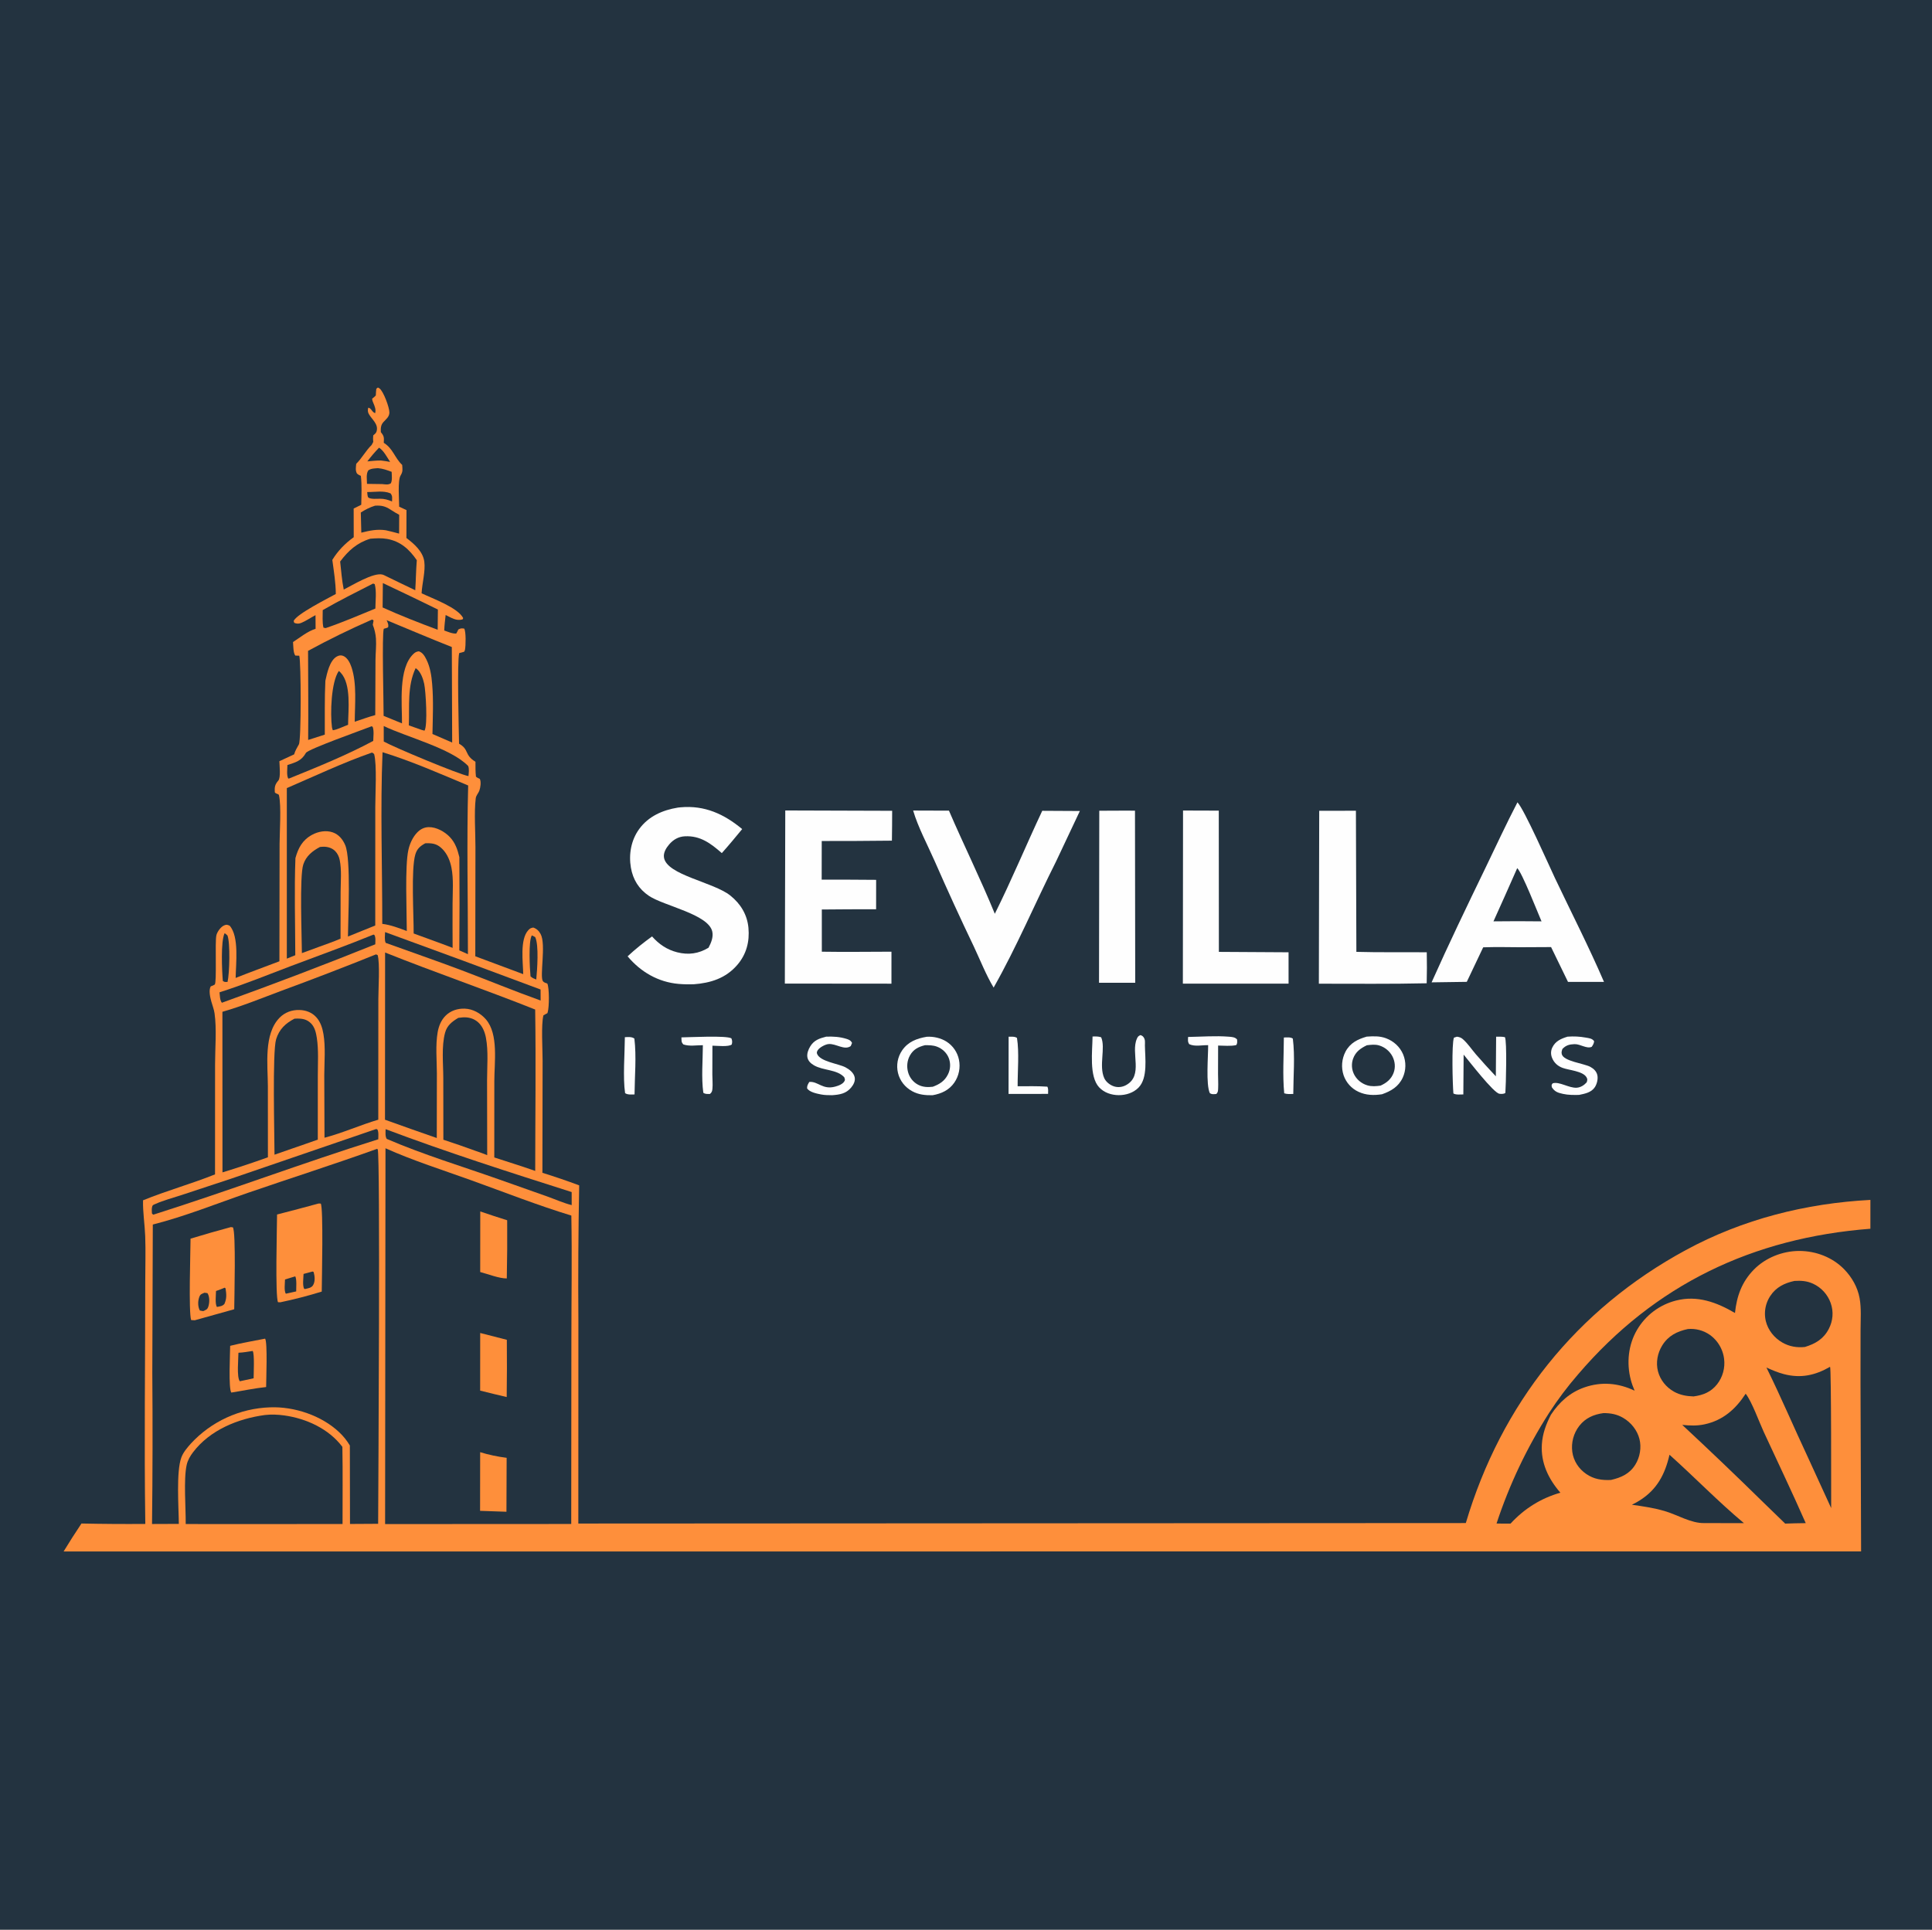 <?xml version="1.0" encoding="utf-8" ?>
<svg xmlns="http://www.w3.org/2000/svg" xmlns:xlink="http://www.w3.org/1999/xlink" width="1024" height="1023">
	<rect width="100%" height="100%" fill="#808080" stroke="none"/>
	<path fill="#233340" d="M0 0L1024 0L1024 1024L0 1024L0 429.721L0 425.919L0 0Z"/>
	<path fill="#233340" d="M0 425.919C2.239 429.863 4.249 434.087 6.883 437.777C4.163 435.327 2.069 432.738 0 429.721L0 425.919Z"/>
	<path fill="#FEFEFE" d="M680.469 550.034C681.926 549.993 684.031 549.715 685.231 550.619C686.424 560.028 685.501 570.443 685.464 579.963C683.806 580.009 682.261 580.139 680.659 579.616C679.744 569.96 680.437 559.752 680.469 550.034Z"/>
	<path fill="#FEFEFE" d="M331.189 549.861C332.873 549.785 334.851 549.547 336.234 550.602C337.39 560.096 336.399 570.614 336.316 580.216C334.662 580.212 332.741 580.488 331.316 579.536C330.091 571.405 331.136 558.447 331.189 549.861Z"/>
	<path fill="#FEFEFE" d="M534.594 549.614C536.043 549.62 537.84 549.408 539.022 550.254C540.255 558.077 539.325 567.849 539.369 575.882C544.605 575.876 549.879 575.739 555.106 576.087C555.753 577.149 555.493 578.676 555.507 579.92L534.553 579.952L534.594 549.614Z"/>
	<path fill="#FEFEFE" d="M361.169 549.964C365.624 549.908 384.925 548.871 387.666 550.479C388.136 551.787 388.165 552.369 387.853 553.723C386.179 555.111 380.018 554.38 377.599 554.365L377.556 569.616C377.554 572.102 377.847 574.808 377.598 577.267C377.469 578.545 377.247 579.152 376.274 579.966C374.893 579.923 373.923 580.149 372.772 579.325C371.67 571.293 372.501 562.253 372.533 554.107C369.121 554.096 365.466 554.809 362.206 553.705C360.993 552.449 361.268 551.67 361.169 549.964Z"/>
	<path fill="#FEFEFE" d="M629.711 549.736C636.798 549.623 644.288 549.031 651.336 549.604C652.907 549.731 654.579 549.799 655.672 551.064C655.727 552.21 655.926 553.065 655.225 554.043C652.35 554.723 648.606 554.316 645.629 554.301L645.588 569.375C645.588 571.836 645.76 574.326 645.648 576.783C645.587 578.108 645.648 579.05 644.639 579.985C643.217 580.048 642.455 580.314 641.24 579.528C639.075 574.921 640.38 559.932 640.345 554.089C637.042 554.012 633.392 554.975 630.324 553.571C629.408 552.213 629.681 551.347 629.711 549.736Z"/>
	<path fill="#FEFEFE" d="M437.879 549.581C441.572 549.439 445.075 549.637 448.639 550.746C450.035 551.18 450.942 551.591 451.598 552.915L450.917 554.569C447.538 557.003 443.123 553.171 439.166 553.5C437.448 553.643 434.303 555.294 433.401 556.801C433.055 557.38 432.803 557.963 433.043 558.618C434.573 562.81 444.31 563.858 448.069 565.812C450.139 566.888 452.483 568.669 452.995 571.094C453.421 573.108 452.369 575.07 451.122 576.566C448.42 579.809 445.087 580.327 441.07 580.615C439.162 580.595 437.182 580.606 435.304 580.243C432.967 579.791 429.129 579.055 427.772 577C427.753 575.423 428.181 574.935 428.94 573.582C433.607 573.153 435.975 577.913 442.734 576.045C444.469 575.565 446.886 574.702 447.692 572.948C448.005 572.266 447.667 571.773 447.471 571.098C443.559 566.838 436.38 567.659 431.392 564.753C429.786 563.817 428.337 562.506 427.954 560.603C427.556 558.63 428.427 556.412 429.437 554.75C431.442 551.452 434.291 550.499 437.879 549.581Z"/>
	<path fill="#FEFEFE" d="M579.074 549.497C580.691 549.459 582.075 549.395 583.639 549.908C586.085 555.518 582.301 564.996 585.287 571.602C586.192 573.604 588.424 575.313 590.495 575.955C592.59 576.604 594.831 576.34 596.758 575.309C606.203 570.254 599.198 558.261 602.571 550.673C603.108 549.465 603.33 549.289 604.444 548.755C605.074 548.944 605.589 549.192 606.012 549.736C607.125 551.163 606.829 552.555 606.831 554.25C606.918 560.906 608.454 571.399 603.506 576.525C600.768 579.361 596.766 580.622 592.889 580.588C589.092 580.556 585.186 579.27 582.558 576.435C577.165 570.618 579.004 557.111 579.074 549.497Z"/>
	<path fill="#FEFEFE" d="M830.821 549.585C834.145 549.34 837.195 549.477 840.477 550.075C842.215 550.392 843.877 550.479 844.928 551.994C844.772 553.283 844.352 553.895 843.661 554.955C841.014 556.197 837.604 553.44 834.499 553.55C831.809 553.645 829.964 554.137 828.094 556.118C827.779 557.156 827.515 557.747 827.773 558.839C828.673 562.643 839.563 563.767 842.932 565.604C844.692 566.564 846.138 567.932 846.612 569.937C847.084 571.935 846.425 574.646 845.315 576.341C843.444 579.198 840.029 579.823 836.928 580.462C834.071 580.51 831.239 580.548 828.432 579.924C825.737 579.325 824.039 578.809 822.497 576.377C822.395 575.173 822.163 575.302 822.991 574.297C826.525 573.271 831.539 576.867 835.602 576.652C837.746 576.538 839.593 575.338 840.983 573.792C841.308 572.584 841.548 572.215 840.855 571.068C838.885 567.806 831.621 567.389 828.225 566.141C825.586 565.171 823.607 563.367 822.583 560.725C821.886 558.928 821.923 557.048 822.766 555.311C824.422 551.899 827.403 550.649 830.821 549.585Z"/>
	<path fill="#FEFEFE" d="M792.98 549.606C794.592 549.551 796.032 549.547 797.623 549.835C798.804 551.695 798.188 575.407 797.875 579.399C797.005 580.034 795.804 579.998 794.73 579.852C791.621 579.432 778.83 562.757 775.755 559.102L775.6 580.205C773.945 580.222 771.799 580.505 770.331 579.711C769.902 574.777 769.345 553.624 770.614 550.11L772.219 549.598C773.462 549.778 774.337 550.038 775.309 550.875C777.833 553.049 780.031 556.347 782.225 558.909Q787.397 564.873 792.829 570.602L792.98 549.606Z"/>
	<path fill="#FEFEFE" d="M491.192 549.641C494.734 549.408 498.711 550.304 501.705 552.231Q502.328 552.631 502.909 553.091Q503.489 553.551 504.022 554.066Q504.554 554.58 505.032 555.146Q505.511 555.711 505.931 556.32Q506.352 556.93 506.71 557.578Q507.067 558.227 507.359 558.907Q507.651 559.588 507.875 560.294Q508.098 561 508.25 561.725Q508.415 562.512 508.5 563.312Q508.585 564.112 508.588 564.916Q508.591 565.721 508.513 566.521Q508.435 567.322 508.276 568.111Q508.117 568.899 507.879 569.667Q507.64 570.436 507.326 571.176Q507.011 571.916 506.623 572.621Q506.235 573.325 505.777 573.987C502.985 577.981 498.932 579.823 494.257 580.635C490.389 580.678 486.942 580.388 483.473 578.497C479.718 576.449 476.951 572.991 475.947 568.814Q475.764 568.054 475.662 567.278Q475.559 566.503 475.538 565.721Q475.517 564.94 475.577 564.16Q475.637 563.38 475.778 562.611Q475.919 561.842 476.139 561.091Q476.359 560.341 476.656 559.617Q476.953 558.894 477.323 558.205Q477.694 557.516 478.134 556.87C481.279 552.272 485.933 550.523 491.192 549.641Z"/>
	<path fill="#233340" d="M490.212 554.12C492.403 554.099 494.493 554.096 496.576 554.866C499.371 555.9 501.716 558.053 502.834 560.831Q503.039 561.354 503.188 561.896Q503.338 562.438 503.43 562.993Q503.522 563.548 503.556 564.109Q503.59 564.67 503.565 565.232Q503.54 565.793 503.457 566.349Q503.374 566.905 503.234 567.45Q503.093 567.994 502.897 568.521Q502.7 569.048 502.45 569.551C500.719 573.094 497.975 574.811 494.395 576.134C491.761 576.469 489.061 576.345 486.66 575.091Q486.17 574.835 485.71 574.529Q485.249 574.224 484.822 573.873Q484.396 573.522 484.008 573.129Q483.619 572.735 483.274 572.304Q482.928 571.873 482.629 571.408Q482.33 570.944 482.08 570.451Q481.83 569.958 481.632 569.442Q481.434 568.926 481.291 568.392C480.474 565.424 480.792 562.151 482.331 559.467C484.163 556.273 486.761 554.992 490.212 554.12Z"/>
	<path fill="#FEFEFE" d="M724.387 549.56C727.978 549.33 731.208 549.153 734.661 550.446C738.704 551.961 742.018 554.99 743.692 558.993Q743.996 559.724 744.223 560.483Q744.45 561.242 744.598 562.02Q744.747 562.798 744.814 563.587Q744.882 564.376 744.869 565.168Q744.855 565.96 744.761 566.747Q744.666 567.533 744.492 568.305Q744.317 569.078 744.064 569.829Q743.811 570.579 743.483 571.3C741.233 576.128 737.306 578.423 732.504 580.113C728.221 580.774 723.965 580.682 719.986 578.791Q719.304 578.473 718.658 578.089Q718.011 577.704 717.407 577.257Q716.802 576.81 716.245 576.304Q715.688 575.799 715.185 575.24Q714.681 574.681 714.236 574.075Q713.791 573.469 713.409 572.821Q713.027 572.173 712.712 571.49Q712.396 570.807 712.151 570.096Q711.894 569.323 711.715 568.529Q711.537 567.735 711.439 566.926Q711.341 566.118 711.325 565.304Q711.309 564.49 711.375 563.679Q711.441 562.867 711.588 562.066Q711.735 561.265 711.961 560.483Q712.188 559.701 712.492 558.946Q712.797 558.191 713.175 557.47C715.631 552.883 719.628 550.948 724.387 549.56Z"/>
	<path fill="#233340" d="M724.459 554.14C726.683 553.878 728.832 553.577 731.019 554.246Q731.574 554.415 732.109 554.638Q732.644 554.861 733.155 555.135Q733.666 555.409 734.148 555.732Q734.629 556.055 735.077 556.423Q735.525 556.791 735.934 557.202Q736.344 557.612 736.711 558.061Q737.078 558.51 737.4 558.992Q737.721 559.474 737.994 559.986C739.408 562.702 739.718 565.884 738.631 568.772C737.369 572.127 734.909 574.098 731.733 575.533C729.388 575.887 727.024 576.07 724.721 575.389C721.638 574.477 718.96 572.274 717.584 569.358Q717.359 568.887 717.182 568.396Q717.005 567.905 716.877 567.399Q716.749 566.892 716.671 566.376Q716.594 565.86 716.567 565.339Q716.541 564.817 716.565 564.296Q716.59 563.774 716.666 563.258Q716.742 562.742 716.869 562.235Q716.995 561.729 717.171 561.237C718.494 557.599 721.105 555.755 724.459 554.14Z"/>
	<path fill="#FEFEFE" d="M597.319 429.748L601.567 429.785L601.689 521.008L589.125 521.011L582.504 521.014L582.641 429.812L597.319 429.748Z"/>
	<path fill="#FEFEFE" d="M627.033 429.694L645.979 429.755L646.028 504.634L682.962 504.852L682.968 521.469L626.943 521.466L627.033 429.694Z"/>
	<path fill="#FEFEFE" d="M699.212 429.846L718.665 429.809L718.906 504.623C731.317 504.976 743.794 504.717 756.215 504.852Q756.392 513.068 756.176 521.284C737.145 521.713 718.062 521.496 699.024 521.506L699.212 429.846Z"/>
	<path fill="#FEFEFE" d="M483.984 429.702L502.966 429.766C510.853 448.104 519.714 465.927 527.271 484.439C536.182 466.593 543.903 447.908 552.415 429.843L572.348 429.952L559.763 456.638C548.605 478.807 538.874 501.98 526.642 523.567C522.571 516.761 519.561 509.047 516.181 501.863Q505.428 479.414 495.442 456.613C491.729 448.145 486.524 438.449 483.984 429.702Z"/>
	<path fill="#FEFEFE" d="M359.301 428.14Q360.021 428.057 360.743 427.99C373.43 426.837 383.782 431.546 393.369 439.533C389.831 443.834 386.296 448.12 382.577 452.268C376.734 447.15 371.206 442.94 362.986 443.358C359.599 443.531 356.87 445.113 354.682 447.662C353.069 449.541 351.494 452.079 351.931 454.675C353.498 463.962 378.166 467.608 387.135 474.813C392.577 479.184 396.051 484.921 396.693 491.919C397.363 499.226 395.6 505.966 390.74 511.589C384.631 518.657 376.613 521.145 367.623 521.815C365 521.888 362.303 521.842 359.689 521.615C348.863 520.678 339.567 515.263 332.647 506.993C336.674 503.222 341.134 499.675 345.598 496.442C349.243 500.565 353.54 503.492 358.911 504.852C364.895 506.367 370.28 505.61 375.527 502.436C376.884 499.889 378.164 496.86 377.534 493.913C375.553 484.647 351.869 480.289 343.901 474.907C338.599 471.326 335.473 466.282 334.389 459.981C333.173 452.905 334.496 445.399 338.762 439.54C343.741 432.701 351.213 429.462 359.301 428.14Z"/>
	<path fill="#FEFEFE" d="M416.211 429.664L472.86 429.84C472.89 435.114 472.781 440.398 472.733 445.673Q454.135 445.88 435.536 445.858L435.507 466.341Q449.94 466.314 464.373 466.444L464.355 482.037Q449.968 482.025 435.581 482.167L435.581 493.125L435.586 504.541C447.877 504.745 460.201 504.554 472.495 504.536L472.49 521.491L415.982 521.439L416.211 429.664Z"/>
	<path fill="#FEFEFE" d="M804.281 425.351C807.863 429.017 820.992 458.842 824.113 465.421C832.835 483.807 842.083 501.813 850.144 520.534L831.067 520.539L822.103 502.089L805.625 502.171C799.128 502.129 792.61 501.977 786.117 502.217L777.426 520.524L758.777 520.789C767.851 500.445 777.481 480.458 787.183 460.409C792.839 448.72 798.295 436.873 804.281 425.351Z"/>
	<path fill="#233340" d="M804.154 460.244C806.716 462.545 814.967 483.69 817.034 488.451L804.416 488.366L791.572 488.451Q797.941 474.382 804.154 460.244Z"/>
	<path fill="#FE8F3B" d="M196.974 235.91L197.828 234.302C197.696 233.083 197.691 232.039 197.82 230.82C198.39 230.321 199.247 229.695 199.508 228.942C200.913 224.881 197.052 222.418 195.426 219.374C194.847 218.291 194.875 217.268 195.197 216.114C196.91 216.418 197.111 218.526 198.851 219.026C199.334 217.162 198.648 215.444 197.905 213.716C197.494 212.761 197.336 212.417 197.243 211.35C197.977 210.827 198.57 210.309 199.188 209.654C199.231 208.46 199.317 207.292 199.449 206.105L200.298 205.432C200.565 205.581 200.849 205.701 201.098 205.879C203.261 207.42 206.42 216.093 206.39 218.697C206.363 220.998 204.611 222.205 203.222 223.759C201.787 225.364 201.755 227.04 201.851 229.095C203.67 231.311 203.548 232.014 203.401 234.749C208.411 237.873 209.12 242.682 213.162 246.469C213.325 248.906 213.641 249.933 212.295 252.136C210.71 254.729 211.563 265.268 211.568 268.631L215.451 270.422L215.412 285.217C219.479 288.28 224.186 292.383 224.888 297.719C225.565 302.857 223.723 309.237 223.458 314.524C229.274 317.327 242.665 322.112 245.496 327.671L245.208 328.336C241.786 329.407 239.182 327.437 236.201 326.036C235.92 328.761 235.526 331.524 235.459 334.262C237.426 334.929 239.735 336.021 241.823 335.862C242.252 335.162 242.592 334.46 242.928 333.712C244.289 333.034 244.497 333.073 246.024 333.237C247.056 334.825 246.868 342.255 246.466 344.384C246.364 344.924 246.249 345.078 246.018 345.508C245.144 345.799 244.292 346.034 243.392 346.231C242.215 350.534 243.183 387.673 243.309 394.269C248.848 397.401 245.93 400.181 252.007 403.836C252.006 406.488 251.966 409.129 252.276 411.767C253.013 412.343 253.476 412.585 254.32 412.936C255.107 414.53 254.65 417.573 254.04 419.224C253.785 419.914 253.383 420.457 253.011 421.083C252.582 421.804 252.255 422.41 252.149 423.255C251.239 430.507 252.008 441.491 251.996 449.142L251.916 506.961L277.315 516.438C277.213 510.098 275.46 498.069 279.984 493.158C280.938 492.123 281.309 492.017 282.619 491.731C284.444 492.336 285.642 493.503 286.55 495.185C289.521 500.683 285.929 517.678 287.764 520.191C288.26 520.87 289.348 521.157 290.096 521.441C291.195 523.801 291.117 534.001 290.291 536.619C290.067 537.329 290.156 537.136 289.553 537.431C289.023 537.69 288.531 537.969 288.028 538.276C286.751 543.264 287.61 556.399 287.592 562.344L287.488 621.76Q297.33 624.806 306.982 628.411Q306.293 664.21 306.558 700.014L306.524 807.696L776.911 807.444C795.66 744.364 835.451 694.202 893.495 662.732C923.763 646.32 957.074 637.943 991.354 636.122L991.348 651.41C929.08 656.236 877.239 680.851 836.416 728.614Q827.978 738.342 820.976 749.15Q816.603 755.994 812.667 763.099Q808.732 770.204 805.25 777.542Q801.767 784.879 798.752 792.421Q795.736 799.962 793.199 807.678C795.667 807.711 798.153 807.807 800.619 807.729C807.932 799.793 816.624 794.338 827.025 791.34C820.702 784.042 816.584 775.557 817.22 765.682C817.585 760.005 819.463 754.98 822.052 749.975C826.432 743.348 832.118 738.197 839.692 735.545C848.797 732.356 857.742 733.172 866.375 737.257C865.577 735.396 864.868 733.458 864.354 731.498C862.034 722.657 863.004 712.95 867.66 705.021Q868.078 704.305 868.532 703.61Q868.985 702.916 869.472 702.244Q869.959 701.573 870.479 700.927Q870.999 700.281 871.551 699.661Q872.102 699.042 872.683 698.45Q873.265 697.858 873.875 697.297Q874.485 696.735 875.122 696.204Q875.759 695.673 876.422 695.174Q877.085 694.675 877.771 694.21Q878.458 693.745 879.167 693.314Q879.876 692.883 880.605 692.488Q881.334 692.093 882.083 691.735Q882.831 691.377 883.595 691.056Q884.36 690.735 885.14 690.453Q885.92 690.17 886.713 689.927Q887.506 689.684 888.31 689.48C899.631 686.577 909.845 690.393 919.572 696.072C920.513 687.161 923.162 679.667 929.525 673.135C935.734 666.761 944.805 663.178 953.687 663.184C962.473 663.191 971.237 666.553 977.413 672.861C981.519 677.054 984.57 682.421 985.627 688.221C986.611 693.621 986.142 699.59 986.136 705.076L986.109 732.802L986.422 822.468L33.706 822.516Q38.283 814.996 43.181 807.682Q60.097 808.044 77.015 807.908C76.379 765.196 76.991 722.391 76.985 679.668C76.984 671.58 77.264 663.39 76.958 655.317C76.715 648.916 75.677 642.799 75.81 636.334C88.29 631.231 101.432 627.635 113.969 622.587L113.99 564.266C113.99 555.722 114.904 545.53 113.718 537.218C113.417 535.109 112.588 533.035 112.018 530.985C111.41 528.799 110.506 524.963 111.698 522.909C112.453 522.644 113.119 522.417 113.794 521.973C115 521.181 113.843 499.429 114.689 495.845C115.134 493.956 116.969 491.408 118.77 490.611C120.112 490.017 120.428 490.24 121.704 490.739C126.866 496.495 124.997 510.994 124.9 518.451C132.567 515.373 140.376 512.578 148.094 509.624L148.184 447.386C148.204 440.937 149.163 427.466 147.872 421.65C147.659 420.691 146.441 421.105 145.65 420.039C145.478 417.25 145.679 415.941 147.54 413.789C148.874 412.247 148.127 405.614 148.077 403.546L155.903 399.923C156.487 397.854 157.403 396.473 158.418 394.621C159.707 392.267 159.578 350.691 158.616 347.625L156.508 347.546C155.365 346.014 155.493 342.307 155.306 340.37C159.082 337.953 162.967 334.669 167.272 333.361L167.227 326.122C164.722 327.408 162.093 329.27 159.516 330.283C158.241 330.784 157.212 330.693 155.955 330.194L155.637 329.197C157.364 325.412 173.904 317.189 177.99 314.893C177.939 308.846 176.95 302.819 176.133 296.837C179.052 292.04 182.936 288.06 187.482 284.805L187.45 269.602L191.47 267.595C191.563 262.504 191.856 257.337 191.264 252.272C190.43 251.968 189.912 251.651 189.229 251.085C188.265 249.42 188.643 247.733 188.803 245.901C191.872 242.844 193.876 238.904 196.974 235.91Z"/>
	<path fill="#233340" d="M200.919 237.332C203.421 238.963 205.163 242.409 206.765 244.879C205.176 244.534 203.528 244.358 201.917 244.127C199.529 244.086 197.083 244.408 194.702 244.598C196.65 242.011 198.664 239.656 200.919 237.332Z"/>
	<path fill="#233340" d="M194.622 260.854C198.721 260.921 203.177 259.921 207.019 261.574C208.141 263.074 207.806 264.029 207.783 265.868C205.679 264.945 203.674 264.372 201.355 264.403C199.739 264.425 196.688 264.709 195.32 263.835C194.715 263.448 194.721 261.579 194.622 260.854Z"/>
	<path fill="#233340" d="M281.885 495.891C282.484 496.128 283.096 496.503 283.668 496.804C285.707 501.041 284.708 514.29 284.232 519.29C283.016 518.82 282.158 518.518 281.19 517.609C280.78 513.485 280.018 498.934 281.885 495.891Z"/>
	<path fill="#233340" d="M119.06 494.713C119.62 495.045 120.076 495.51 120.562 495.94C122.091 499.852 121.668 516.182 120.602 520.566C119.431 520.547 119.041 520.78 118.101 520.019C117.658 514.742 116.906 499.011 119.06 494.713Z"/>
	<path fill="#233340" d="M200.299 248.195C202.934 248.414 205.129 249.221 207.577 250.134C207.626 252.013 208.024 254.537 207.146 256.235C205.732 257.155 204.196 256.777 202.602 256.633L194.517 256.522C194.502 254.294 193.944 251.26 195.213 249.366C196.757 248.3 198.489 248.348 200.299 248.195Z"/>
	<path fill="#233340" d="M179.568 355.723C180.033 356.071 180.039 356.05 180.512 356.549C186.304 362.655 184.555 376.448 184.493 384.218L180.268 385.958C178.94 386.516 177.825 386.893 176.41 387.151C176.202 386.603 176.019 386.114 175.942 385.529C174.994 378.305 175.475 361.675 179.568 355.723Z"/>
	<path fill="#233340" d="M198.772 268.091C202.153 267.876 204.259 268.364 207.105 270.251C208.569 271.221 210.044 272.081 211.587 272.918L211.532 282.891C209.209 282.221 206.853 281.681 204.503 281.117C199.907 280.43 195.936 281.28 191.503 282.392L191.235 271.702C193.705 270.131 195.963 268.963 198.772 268.091Z"/>
	<path fill="#233340" d="M220.284 354.24C220.434 354.328 220.594 354.401 220.734 354.505C223.016 356.203 224.258 359.866 224.833 362.531C225.682 366.466 226.768 384.569 225 387.359L223.543 386.982L216.693 384.555C217.086 374.292 215.793 363.785 220.284 354.24Z"/>
	<path fill="#233340" d="M197.729 309.371L198.602 309.665C199.661 313.377 198.974 318.715 198.959 322.624C190.241 326.186 181.548 329.957 172.625 332.976C172.236 332.973 171.811 332.816 171.433 332.721C170.753 329.874 171.062 326.382 171.049 323.445C179.761 318.432 188.775 313.932 197.729 309.371Z"/>
	<path fill="#233340" d="M202.923 309.12Q217.568 316.003 232.092 323.136L231.976 333.864C222.211 330.213 212.281 326.36 202.794 322.044L202.923 309.12Z"/>
	<path fill="#233340" d="M203.384 384.909C215.821 390.843 239.178 396.764 248.151 406.112C248.777 407.747 248.422 409.724 248.298 411.451C243.132 410.5 209.162 396.323 203.399 393.121L203.384 384.909Z"/>
	<path fill="#233340" d="M197.01 385.012L197.546 385.374C198.308 387.524 197.879 390.506 197.829 392.787C183.7 400.369 168.101 406.688 153.235 412.714L152.785 412.749C151.811 411.067 152.317 407.545 152.337 405.579C156.676 404.139 159.753 403.417 162.134 399.167C163.266 397.148 192.354 386.855 197.01 385.012Z"/>
	<path fill="#233340" d="M204.102 494.147Q245.383 509.153 286.51 524.578L286.544 530.425C272.439 525.379 258.622 519.657 244.617 514.361C231.305 509.328 217.812 504.716 204.432 499.859C203.691 498.349 204.071 495.818 204.102 494.147Z"/>
	<path fill="#233340" d="M197.969 495.465L198.418 495.647C199.23 496.98 198.93 499.079 198.905 500.623Q158.537 516.867 117.596 531.61C116.465 530.136 116.582 527.91 116.354 526.07C129.236 521.986 141.821 516.828 154.455 512.048C168.966 506.559 183.613 501.345 197.969 495.465Z"/>
	<path fill="#233340" d="M204.382 598.617C236.777 610.837 270.004 621.457 302.997 631.968L303.004 638.88C298.639 637.789 294.302 635.828 290.059 634.309L264.91 625.411C245.055 618.375 224.268 612.119 204.949 603.77C204.088 602.303 204.361 600.285 204.382 598.617Z"/>
	<path fill="#233340" d="M199.369 598.542L199.993 598.717C200.794 600.047 200.493 602.421 200.491 603.981C160.505 616.523 121.256 631.288 81.312 643.945C80.864 643.815 81.186 643.938 80.527 643.274C80.482 642.037 80.297 640.648 80.717 639.466C80.988 638.702 81.809 638.528 82.498 638.22C86.695 636.345 91.431 635.128 95.809 633.683L122.211 624.967L199.369 598.542Z"/>
	<path fill="#233340" d="M196.285 285.591C199.211 285.357 202.254 285.184 205.157 285.701C212.311 286.977 216.954 291.241 220.914 296.991C220.484 302.274 220.438 307.617 220.097 312.913C214.745 310.406 209.455 307.75 204.123 305.198C203.63 304.951 203.312 304.765 202.753 304.618C197.934 303.343 186.596 310.36 182.195 312.559C181.193 307.704 180.852 302.628 180.29 297.703C184.587 291.927 189.253 287.752 196.285 285.591Z"/>
	<path fill="#233340" d="M884.864 771.228C898.167 783.115 910.637 796.055 924.328 807.499L903.375 807.453C896.291 807.651 888.999 802.997 882.16 801.036C876.489 799.409 870.769 798.537 864.941 797.737Q867.011 796.722 868.97 795.508C878.212 789.753 882.504 781.604 884.864 771.228Z"/>
	<path fill="#233340" d="M951.09 679.08C954.65 678.862 957.682 679.054 960.973 680.557Q961.783 680.932 962.551 681.386Q963.319 681.839 964.038 682.368Q964.757 682.896 965.42 683.493Q966.083 684.09 966.683 684.75Q967.284 685.41 967.815 686.126Q968.347 686.843 968.804 687.609Q969.262 688.375 969.641 689.183Q970.019 689.99 970.316 690.832C971.921 695.377 971.515 700.246 969.295 704.516C966.51 709.873 962.188 712.392 956.643 714.091C952.423 714.548 948.361 713.859 944.652 711.729C940.427 709.303 937.1 705.186 935.929 700.425Q935.827 700.001 935.747 699.573Q935.667 699.144 935.609 698.712Q935.551 698.28 935.515 697.845Q935.479 697.411 935.465 696.975Q935.451 696.539 935.46 696.104Q935.469 695.668 935.5 695.233Q935.531 694.798 935.584 694.365Q935.637 693.932 935.713 693.503Q935.788 693.074 935.885 692.649Q935.982 692.224 936.101 691.804Q936.22 691.385 936.36 690.972Q936.5 690.559 936.661 690.154Q936.823 689.749 937.004 689.353Q937.186 688.956 937.388 688.57Q937.589 688.183 937.811 687.808Q938.032 687.432 938.272 687.068C941.336 682.392 945.806 680.222 951.09 679.08Z"/>
	<path fill="#233340" d="M225.396 447.062L226.112 447.042C229.735 446.972 231.989 447.549 234.587 450.217C237.125 452.823 238.582 456.441 239.274 459.965C240.47 466.057 239.901 472.788 239.87 478.996Q239.822 490.751 239.896 502.504L234.653 500.519L219.246 494.881C219.316 485.148 217.804 460.88 220.128 453.016C221.033 449.952 222.676 448.573 225.396 447.062Z"/>
	<path fill="#233340" d="M894.538 704.591Q895.311 704.517 896.087 704.512Q896.864 704.507 897.638 704.57Q898.412 704.633 899.177 704.764Q899.942 704.896 900.693 705.094Q901.444 705.292 902.174 705.556Q902.904 705.82 903.608 706.147Q904.312 706.475 904.985 706.863Q905.657 707.251 906.293 707.697Q906.678 707.975 907.048 708.271Q907.418 708.568 907.772 708.884Q908.126 709.199 908.464 709.533Q908.801 709.866 909.121 710.216Q909.441 710.567 909.742 710.933Q910.044 711.299 910.326 711.68Q910.608 712.061 910.871 712.457Q911.133 712.852 911.374 713.26Q911.616 713.668 911.836 714.088Q912.057 714.508 912.255 714.939Q912.454 715.37 912.63 715.811Q912.806 716.251 912.959 716.7Q913.112 717.149 913.242 717.605Q913.372 718.061 913.478 718.524Q913.584 718.986 913.667 719.453Q913.749 719.92 913.807 720.391Q913.918 721.279 913.942 722.174Q913.966 723.07 913.902 723.963Q913.838 724.856 913.687 725.738Q913.536 726.621 913.299 727.484Q913.062 728.348 912.741 729.184Q912.42 730.02 912.02 730.821Q911.619 731.621 911.141 732.379Q910.663 733.136 910.114 733.843C906.865 737.976 902.673 739.642 897.601 740.309C893.948 740.198 890.488 739.595 887.253 737.789C883.113 735.477 879.941 731.587 878.754 726.972C877.562 722.335 878.512 717.345 881.006 713.295C884.174 708.149 888.844 705.832 894.538 704.591Z"/>
	<path fill="#233340" d="M849.893 749.146C853.718 749.157 856.97 749.717 860.333 751.686C864.48 754.114 867.762 758.2 868.942 762.886C870.083 767.413 869.218 772.491 866.772 776.452C863.728 781.382 859.21 783.361 853.811 784.596C849.003 784.817 844.774 784.2 840.718 781.406C836.73 778.66 834 774.499 833.346 769.673Q833.226 768.768 833.196 767.857Q833.165 766.945 833.225 766.034Q833.284 765.124 833.433 764.224Q833.582 763.324 833.818 762.443Q834.055 761.561 834.377 760.708Q834.699 759.854 835.104 759.036Q835.508 758.219 835.991 757.445Q836.474 756.671 837.031 755.948C840.344 751.699 844.716 749.854 849.893 749.146Z"/>
	<path fill="#233340" d="M169.565 449.027C170.214 448.956 170.852 448.883 171.506 448.882C173.79 448.878 176.076 449.582 177.699 451.25C178.934 452.519 179.696 454.181 180.048 455.901C181.142 461.241 180.561 467.414 180.532 472.882L180.492 497.622C176.723 499.285 172.725 500.592 168.863 502.035L160.01 505.29C159.975 496.496 158.692 464.535 160.754 458.292C162.239 453.798 165.549 451.188 169.565 449.027Z"/>
	<path fill="#233340" d="M969.969 724.598C970.661 725.303 970.544 792.462 970.563 799.515L958.248 772.626C950.81 756.787 943.996 740.683 936.246 724.988C939.293 726.369 942.296 727.646 945.541 728.492C954.477 730.823 962.125 729.136 969.969 724.598Z"/>
	<path fill="#233340" d="M197.152 328.472C197.619 328.537 197.302 328.461 198.002 328.958L197.586 331.227C198.484 333.504 199.096 336.076 199.263 338.531C199.518 342.268 199.045 346.205 199.017 349.97L198.894 379.093C195.238 380.085 191.621 381.435 188.02 382.62C188.06 373.529 189.225 362.483 186.322 353.778C185.585 351.569 184.193 348.61 181.853 347.703C180.647 347.235 179.586 347.454 178.494 348.068C174.703 350.2 173.321 356.976 172.452 360.904C171.991 370.379 172.214 379.965 172.148 389.455L163.327 392.284C163.508 376.548 163.305 360.789 163.278 345.05Q179.855 336.024 197.152 328.472Z"/>
	<path fill="#233340" d="M204.926 328.791C216.436 333.554 227.884 338.441 239.472 343.016L239.659 393.658L229.212 389.123C229.37 380.292 229.812 371.263 229.038 362.46C228.694 358.162 227.961 353.563 226.026 349.672C225.107 347.825 224.041 345.945 221.982 345.288C220.716 345.458 220.05 345.8 219.141 346.66C211.001 354.361 213.135 373.077 213.069 383.496L203.321 379.512C203.374 373.334 202.356 336.408 203.412 333.331C204.227 333.145 204.925 332.935 205.687 332.59C206.072 331.124 205.485 330.114 204.926 328.791Z"/>
	<path fill="#233340" d="M156.091 540.051C156.53 540.027 156.969 540 157.409 539.995C160.379 539.96 162.807 540.428 164.935 542.642C166.867 544.652 167.512 547.541 167.921 550.216C168.915 556.709 168.448 563.665 168.452 570.229L168.439 604.162C163.856 605.818 159.229 607.373 154.627 608.976L145.497 612.153C145.492 602.032 144.311 557.58 146.355 550.947C147.984 545.664 151.306 542.503 156.091 540.051Z"/>
	<path fill="#233340" d="M242.909 539.614C243.693 539.509 244.469 539.404 245.258 539.353C248.33 539.157 251.244 539.945 253.544 542.071C255.797 544.155 256.977 547.153 257.543 550.107C258.911 557.258 258.156 565.481 258.154 572.782L258.225 612.413C256.219 611.541 254.11 610.863 252.05 610.126Q243.574 607.025 234.996 604.22L234.955 571.6C234.949 564.046 233.923 554.754 235.899 547.499C236.96 543.6 239.57 541.612 242.909 539.614Z"/>
	<path fill="#233340" d="M925.245 738.87C928.551 743.101 932.394 753.866 934.821 759.116C942.273 775.238 949.931 791.218 957.079 807.483Q951.63 807.526 946.184 807.733Q940.284 802.076 934.456 796.345Q913.309 775.585 891.62 755.393C895.685 755.807 899.413 755.971 903.443 755.102C913.222 752.992 919.928 747.047 925.245 738.87Z"/>
	<path fill="#233340" d="M202.753 398.782C218.137 403.522 233.296 410.203 248.141 416.427C247.346 446.166 248.025 476.094 248.016 505.854L243.45 503.84Q243.673 479.134 243.474 454.427C242.507 450.419 241.32 446.783 238.389 443.717C235.678 440.881 231.277 438.438 227.265 438.5C224.827 438.538 222.783 439.604 221.114 441.347C218.738 443.828 217.204 447.228 216.457 450.549C214.534 459.094 215.606 483.233 215.608 493.566C211.415 492.004 207.071 490.327 202.612 489.779C202.649 459.808 201.519 428.618 202.753 398.782Z"/>
	<path fill="#233340" d="M197.113 398.985C197.645 399.104 197.914 399.451 198.316 399.803C199.823 405.667 198.916 420.918 198.91 427.695L198.892 490.648L184.416 496.496C184.482 486.787 186.107 455.5 182.988 448.087C181.696 445.016 179.572 442.383 176.343 441.268C172.778 440.035 168.631 440.799 165.387 442.575C160.249 445.388 158.081 449.536 156.583 454.925C155.942 472.019 156.472 489.287 156.51 506.401L152.024 508.215L152.027 417.803C166.878 411.41 181.855 404.295 197.113 398.985Z"/>
	<path fill="#233340" d="M140.356 750.17C143.729 749.764 147.375 749.92 150.734 750.394C162.408 752.04 174.282 757.483 181.469 767.046C181.717 780.666 181.532 794.324 181.557 807.948L141.241 807.973L98.429 807.962C98.52 799.495 97.237 784.15 98.948 776.59C99.513 774.093 100.799 771.901 102.335 769.882C111.298 758.1 126.106 752.094 140.356 750.17Z"/>
	<path fill="#233340" d="M204.109 504.975C230.438 515.505 257.294 524.693 283.656 535.198C284.08 563.697 283.694 592.25 283.674 620.755C276.497 618.238 269.214 615.979 261.984 613.619L262.004 573.25C261.986 563.335 264.341 548.247 257.535 540.403C254.743 537.185 250.664 534.882 246.35 534.73C242.556 534.597 238.853 535.774 236.14 538.492C233.783 540.854 232.532 544 231.967 547.242C230.769 554.115 231.523 561.932 231.554 568.933L231.5 603.314Q217.748 598.545 204.053 593.616L204.109 504.975Z"/>
	<path fill="#233340" d="M199.278 505.96L200.159 506.315C201.429 510.442 200.528 524.618 200.534 529.647L200.498 593.593C190.885 596.441 181.717 600.604 171.993 603.165L171.871 569.926C171.905 562.926 172.6 555.142 171.442 548.238C170.902 545.015 169.899 541.803 167.676 539.325C165.35 536.731 162.155 535.531 158.715 535.441C154.734 535.336 150.995 536.669 148.188 539.532C139.705 548.185 141.92 564.528 141.979 575.75L142 613.527Q130.058 617.824 117.919 621.53L117.881 536.402C128.394 533.394 138.891 529.098 149.135 525.268Q174.354 515.997 199.278 505.96Z"/>
	<path fill="#233340" d="M199.86 609.055L200.204 609.307C201.593 612.67 200.522 785.652 200.425 807.836L185.504 807.925L185.428 766.315Q184.269 764.363 182.848 762.594Q181.427 760.824 179.771 759.272C170.408 750.426 155.935 745.583 143.154 746.094Q141.67 746.142 140.19 746.263Q138.71 746.385 137.238 746.579Q135.766 746.774 134.305 747.042Q132.845 747.31 131.399 747.65Q129.954 747.99 128.527 748.401Q127.1 748.812 125.696 749.294Q124.291 749.776 122.912 750.327Q121.533 750.878 120.184 751.497Q118.834 752.116 117.516 752.801Q116.199 753.486 114.917 754.236Q113.635 754.985 112.393 755.798Q111.15 756.61 109.949 757.483Q108.748 758.357 107.592 759.289Q106.435 760.22 105.327 761.208Q104.219 762.197 103.161 763.239Q102.103 764.281 101.098 765.374C99.171 767.575 97.185 769.846 96.138 772.619C93.307 780.113 94.727 799.252 94.784 807.887L80.581 807.941Q81.051 767.904 80.727 727.865L80.987 649.186C98.124 644.834 114.841 638.081 131.556 632.327C154.316 624.492 177.194 617.208 199.86 609.055Z"/>
	<path fill="#FE8F3B" d="M140.507 709.679C141.873 711.484 141.066 731.597 141.053 735.335C134.899 735.974 128.713 737.297 122.597 738.271C121.025 736.064 121.965 717.446 121.994 713.483C128.062 711.936 134.363 710.914 140.507 709.679Z"/>
	<path fill="#233340" d="M133.925 716.207C134.977 717.682 134.424 728.282 134.424 730.697L127.104 732.274C125.377 730.105 126.373 720.232 126.383 717.156C128.91 717.054 131.425 716.582 133.925 716.207Z"/>
	<path fill="#FE8F3B" d="M122.329 650.545L123.42 650.671C125.144 653.023 124.18 688.143 124.147 694.092L103.287 699.918C102.59 699.964 101.978 699.876 101.287 699.791C99.928 695.209 100.957 663.928 100.994 656.67Q111.612 653.434 122.329 650.545Z"/>
	<path fill="#233340" d="M108.409 685.325L109.921 685.55C110.011 685.683 110.117 685.806 110.191 685.948C111.168 687.798 111.065 690.758 110.418 692.698C109.873 694.332 109.157 694.369 107.727 695.074C107.128 695.014 106.507 694.86 105.915 694.748C104.827 692.761 104.828 689.889 105.562 687.777C106.186 685.983 106.797 686.044 108.409 685.325Z"/>
	<path fill="#233340" d="M119.144 682.647L119.55 683.054C120.036 686.121 120.23 688.392 118.931 691.289C117.879 692.499 116.493 692.573 115.001 692.868C113.877 691.493 114.473 686.263 114.492 684.421C116.072 683.912 117.604 683.263 119.144 682.647Z"/>
	<path fill="#FE8F3B" d="M168.851 638.041L170.018 638.068C171.453 640.679 170.589 678.018 170.529 684.727Q159.705 688.075 148.616 690.397L147.367 690.363C145.799 687.497 146.82 650.432 146.846 643.865Q157.871 641.038 168.851 638.041Z"/>
	<path fill="#233340" d="M165.678 674.085L166.232 674.347C166.859 676.508 167.14 679.372 165.911 681.375C165.039 682.795 163.246 682.977 161.734 683.356L161.231 683.298C160.229 681.463 160.841 677.503 160.887 675.373L165.678 674.085Z"/>
	<path fill="#233340" d="M156.493 676.643C157.367 678.282 156.96 682.643 156.988 684.632L151.517 685.853C150.458 684.484 151.034 680.057 151.07 678.299L156.493 676.643Z"/>
	<path fill="#233340" d="M204.317 608.747C218.92 615.316 234.81 620.324 249.887 625.761C267.404 632.077 285.018 639.005 302.825 644.43C303.226 666.464 302.848 688.575 302.846 710.616L302.768 807.929L204.112 807.982L204.317 608.747Z"/>
	<path fill="#FE8F3B" d="M254.492 769.863C259.005 771.267 263.85 772.259 268.533 772.856L268.426 801.446L254.45 800.964L254.492 769.863Z"/>
	<path fill="#FE8F3B" d="M254.51 706.676L268.631 710.292Q268.773 725.462 268.561 740.632C263.851 739.593 259.177 738.354 254.489 737.221L254.51 706.676Z"/>
	<path fill="#FE8F3B" d="M254.549 642.241Q261.651 644.679 268.817 646.92Q268.941 662.344 268.609 677.764C264.518 677.786 258.585 675.408 254.515 674.359L254.549 642.241Z"/>
</svg>
